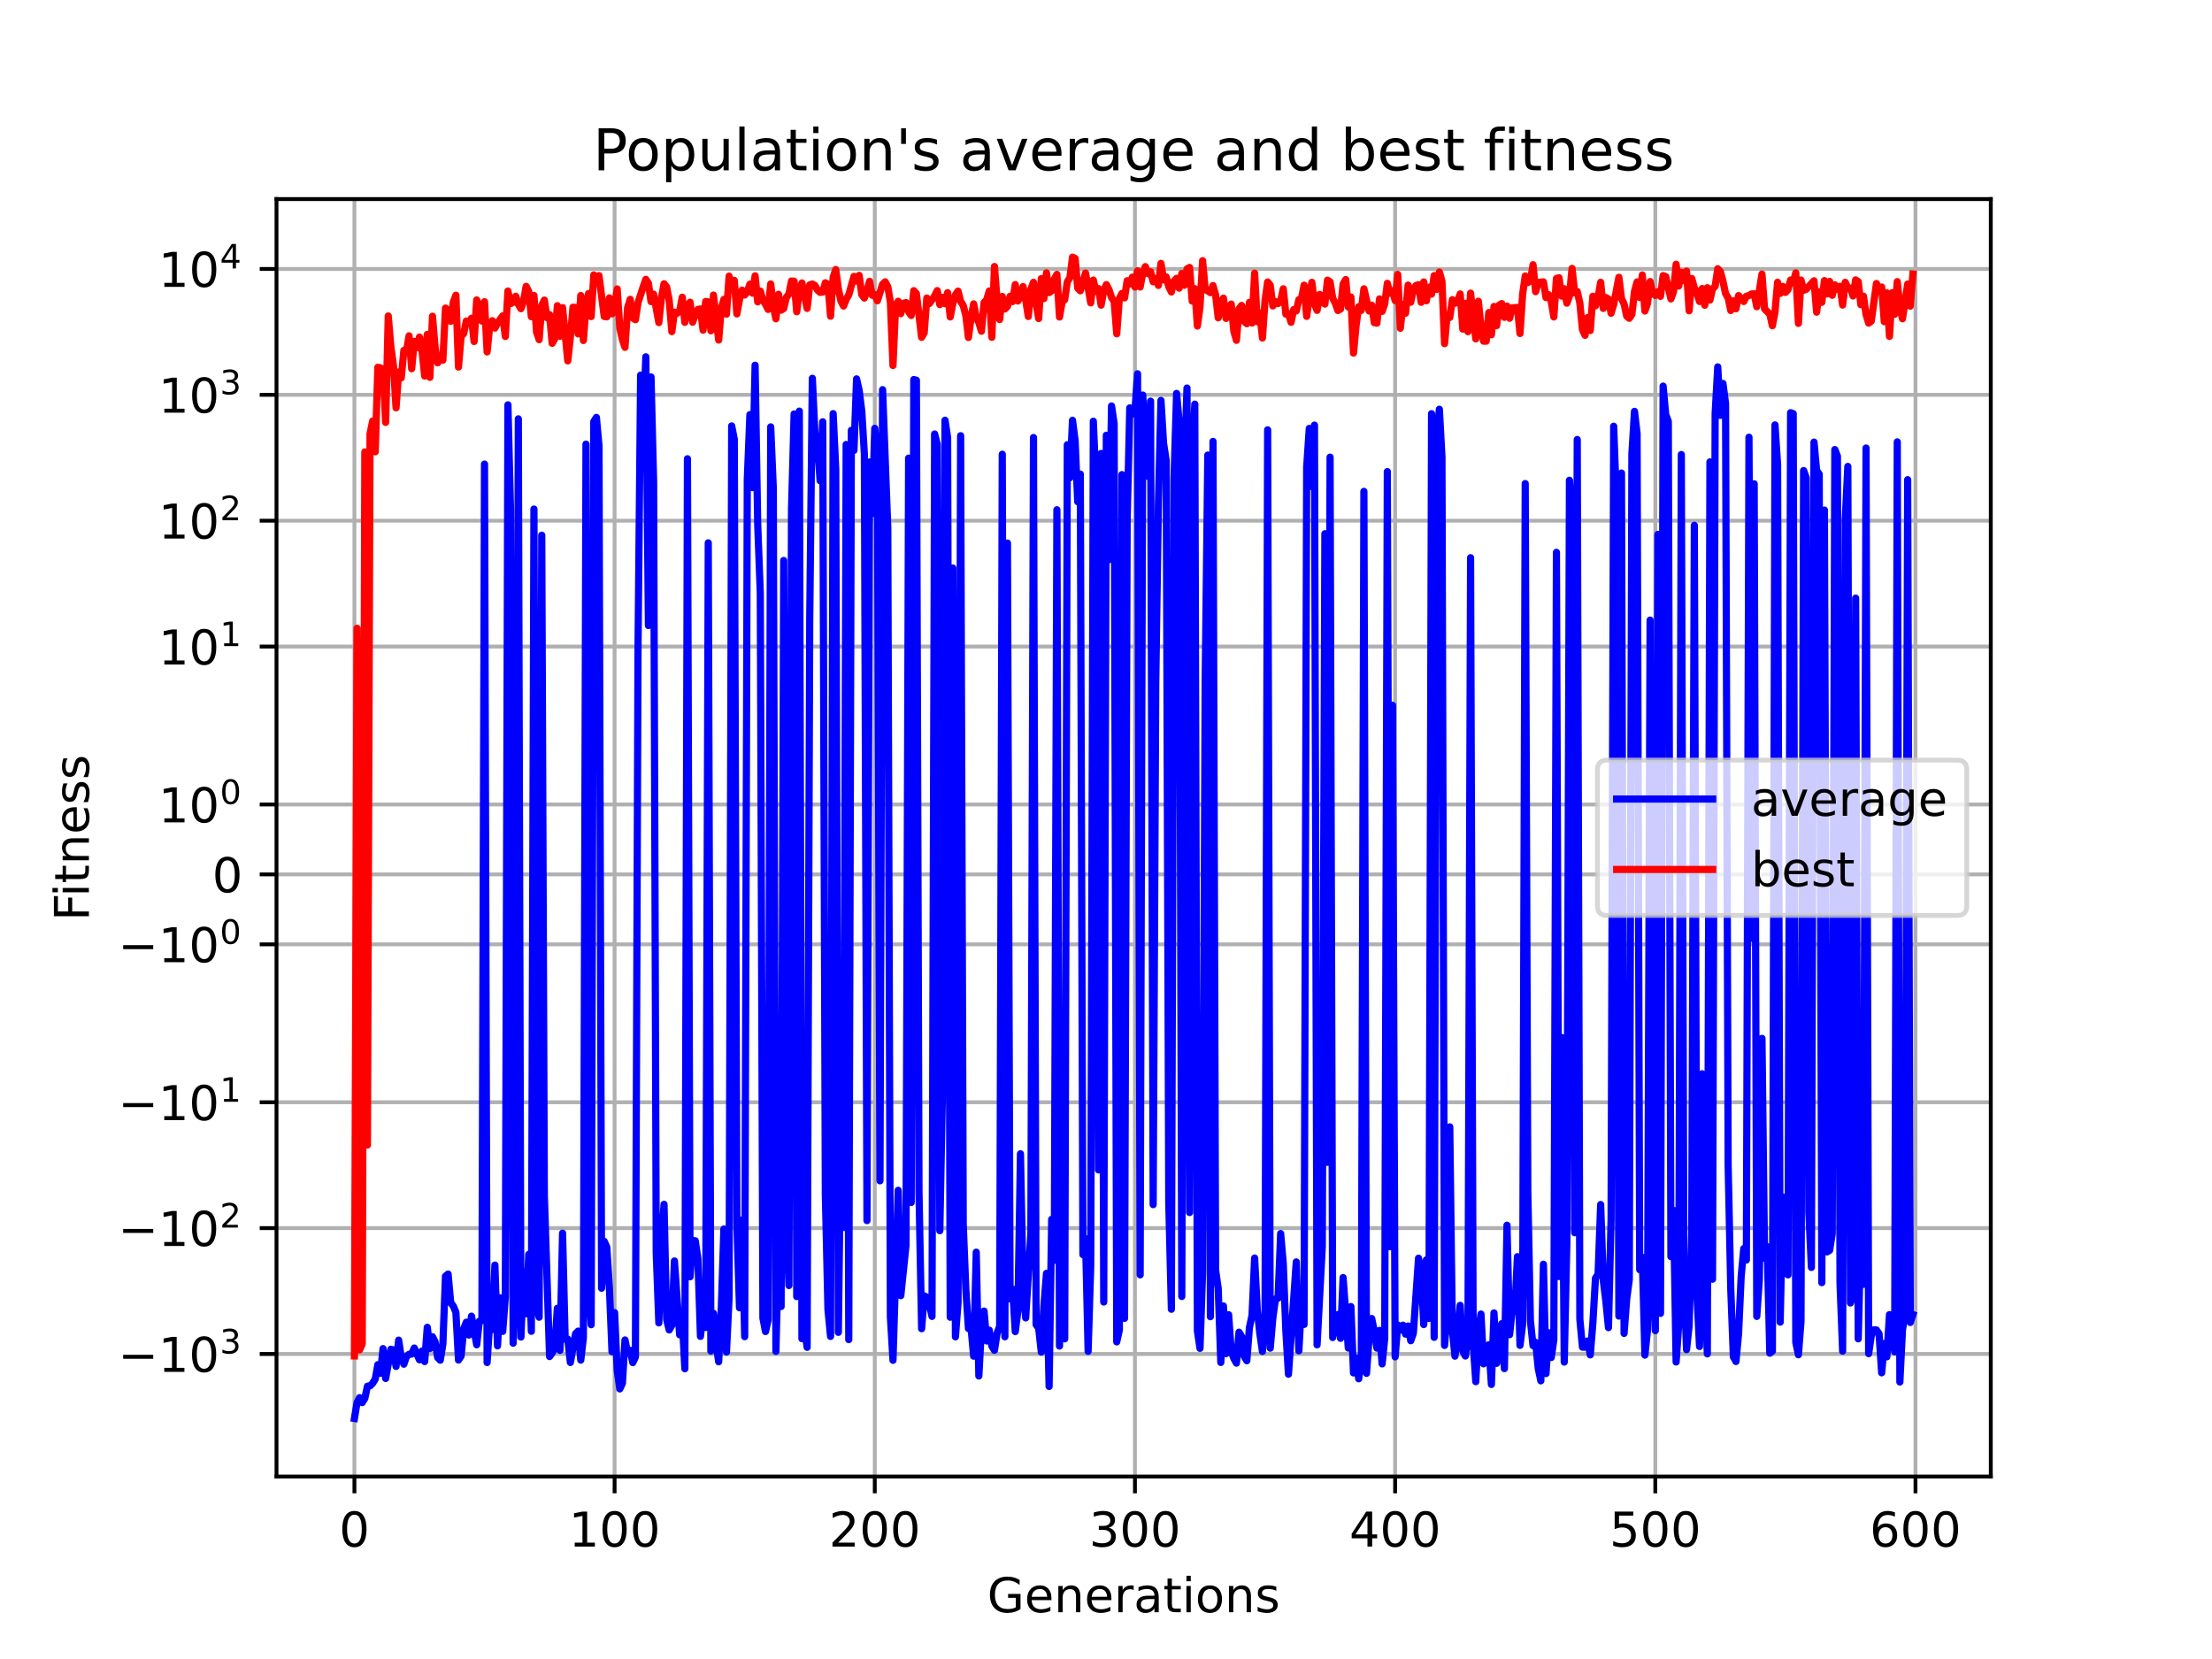 <?xml version="1.0" encoding="utf-8" standalone="no"?>
<!DOCTYPE svg PUBLIC "-//W3C//DTD SVG 1.1//EN"
  "http://www.w3.org/Graphics/SVG/1.1/DTD/svg11.dtd">
<!-- Created with matplotlib (https://matplotlib.org/) -->
<svg height="345.6pt" version="1.1" viewBox="0 0 460.8 345.6" width="460.8pt" xmlns="http://www.w3.org/2000/svg" xmlns:xlink="http://www.w3.org/1999/xlink">
 <defs>
  <style type="text/css">*{stroke-linecap:butt;stroke-linejoin:round;}</style>
 </defs>
 <g id="figure_1">
  <g id="patch_1">
   <path d="M 0 345.6 
L 460.8 345.6 
L 460.8 0 
L 0 0 
z
" style="fill:#ffffff;"/>
  </g>
  <g id="axes_1">
   <g id="patch_2">
    <path d="M 57.6 307.584 
L 414.72 307.584 
L 414.72 41.472 
L 57.6 41.472 
z
" style="fill:#ffffff;"/>
   </g>
   <g id="matplotlib.axis_1">
    <g id="xtick_1">
     <g id="line2d_1">
      <path clip-path="url(#p994bba86cb)" d="M 73.833 307.584 
L 73.833 41.472 
" style="fill:none;stroke:#b0b0b0;stroke-linecap:square;stroke-width:0.8;"/>
     </g>
     <g id="line2d_2">
      <defs>
       <path d="M 0 0 
L 0 3.5 
" id="mfcd0c1f456" style="stroke:#000000;stroke-width:0.8;"/>
      </defs>
      <g>
       <use style="stroke:#000000;stroke-width:0.8;" x="73.833" xlink:href="#mfcd0c1f456" y="307.584"/>
      </g>
     </g>
     <g id="text_1">
      <!-- 0 -->
      <g transform="translate(70.651 322.182)scale(0.1 -0.1)">
       <defs>
        <path d="M 31.781 66.406 
Q 24.172 66.406 20.328 58.906 
Q 16.5 51.422 16.5 36.375 
Q 16.5 21.391 20.328 13.891 
Q 24.172 6.391 31.781 6.391 
Q 39.453 6.391 43.281 13.891 
Q 47.125 21.391 47.125 36.375 
Q 47.125 51.422 43.281 58.906 
Q 39.453 66.406 31.781 66.406 
z
M 31.781 74.219 
Q 44.047 74.219 50.516 64.516 
Q 56.984 54.828 56.984 36.375 
Q 56.984 17.969 50.516 8.266 
Q 44.047 -1.422 31.781 -1.422 
Q 19.531 -1.422 13.062 8.266 
Q 6.594 17.969 6.594 36.375 
Q 6.594 54.828 13.062 64.516 
Q 19.531 74.219 31.781 74.219 
z
" id="DejaVuSans-48"/>
       </defs>
       <use xlink:href="#DejaVuSans-48"/>
      </g>
     </g>
    </g>
    <g id="xtick_2">
     <g id="line2d_3">
      <path clip-path="url(#p994bba86cb)" d="M 128.032 307.584 
L 128.032 41.472 
" style="fill:none;stroke:#b0b0b0;stroke-linecap:square;stroke-width:0.8;"/>
     </g>
     <g id="line2d_4">
      <g>
       <use style="stroke:#000000;stroke-width:0.8;" x="128.032" xlink:href="#mfcd0c1f456" y="307.584"/>
      </g>
     </g>
     <g id="text_2">
      <!-- 100 -->
      <g transform="translate(118.488 322.182)scale(0.1 -0.1)">
       <defs>
        <path d="M 12.406 8.297 
L 28.516 8.297 
L 28.516 63.922 
L 10.984 60.406 
L 10.984 69.391 
L 28.422 72.906 
L 38.281 72.906 
L 38.281 8.297 
L 54.391 8.297 
L 54.391 0 
L 12.406 0 
z
" id="DejaVuSans-49"/>
       </defs>
       <use xlink:href="#DejaVuSans-49"/>
       <use x="63.623" xlink:href="#DejaVuSans-48"/>
       <use x="127.246" xlink:href="#DejaVuSans-48"/>
      </g>
     </g>
    </g>
    <g id="xtick_3">
     <g id="line2d_5">
      <path clip-path="url(#p994bba86cb)" d="M 182.232 307.584 
L 182.232 41.472 
" style="fill:none;stroke:#b0b0b0;stroke-linecap:square;stroke-width:0.8;"/>
     </g>
     <g id="line2d_6">
      <g>
       <use style="stroke:#000000;stroke-width:0.8;" x="182.232" xlink:href="#mfcd0c1f456" y="307.584"/>
      </g>
     </g>
     <g id="text_3">
      <!-- 200 -->
      <g transform="translate(172.688 322.182)scale(0.1 -0.1)">
       <defs>
        <path d="M 19.188 8.297 
L 53.609 8.297 
L 53.609 0 
L 7.328 0 
L 7.328 8.297 
Q 12.938 14.109 22.625 23.891 
Q 32.328 33.688 34.812 36.531 
Q 39.547 41.844 41.422 45.531 
Q 43.312 49.219 43.312 52.781 
Q 43.312 58.594 39.234 62.25 
Q 35.156 65.922 28.609 65.922 
Q 23.969 65.922 18.812 64.312 
Q 13.672 62.703 7.812 59.422 
L 7.812 69.391 
Q 13.766 71.781 18.938 73 
Q 24.125 74.219 28.422 74.219 
Q 39.75 74.219 46.484 68.547 
Q 53.219 62.891 53.219 53.422 
Q 53.219 48.922 51.531 44.891 
Q 49.859 40.875 45.406 35.406 
Q 44.188 33.984 37.641 27.219 
Q 31.109 20.453 19.188 8.297 
z
" id="DejaVuSans-50"/>
       </defs>
       <use xlink:href="#DejaVuSans-50"/>
       <use x="63.623" xlink:href="#DejaVuSans-48"/>
       <use x="127.246" xlink:href="#DejaVuSans-48"/>
      </g>
     </g>
    </g>
    <g id="xtick_4">
     <g id="line2d_7">
      <path clip-path="url(#p994bba86cb)" d="M 236.431 307.584 
L 236.431 41.472 
" style="fill:none;stroke:#b0b0b0;stroke-linecap:square;stroke-width:0.8;"/>
     </g>
     <g id="line2d_8">
      <g>
       <use style="stroke:#000000;stroke-width:0.8;" x="236.431" xlink:href="#mfcd0c1f456" y="307.584"/>
      </g>
     </g>
     <g id="text_4">
      <!-- 300 -->
      <g transform="translate(226.887 322.182)scale(0.1 -0.1)">
       <defs>
        <path d="M 40.578 39.312 
Q 47.656 37.797 51.625 33 
Q 55.609 28.219 55.609 21.188 
Q 55.609 10.406 48.188 4.484 
Q 40.766 -1.422 27.094 -1.422 
Q 22.516 -1.422 17.656 -0.516 
Q 12.797 0.391 7.625 2.203 
L 7.625 11.719 
Q 11.719 9.328 16.594 8.109 
Q 21.484 6.891 26.812 6.891 
Q 36.078 6.891 40.938 10.547 
Q 45.797 14.203 45.797 21.188 
Q 45.797 27.641 41.281 31.266 
Q 36.766 34.906 28.719 34.906 
L 20.219 34.906 
L 20.219 43.016 
L 29.109 43.016 
Q 36.375 43.016 40.234 45.922 
Q 44.094 48.828 44.094 54.297 
Q 44.094 59.906 40.109 62.906 
Q 36.141 65.922 28.719 65.922 
Q 24.656 65.922 20.016 65.031 
Q 15.375 64.156 9.812 62.312 
L 9.812 71.094 
Q 15.438 72.656 20.344 73.438 
Q 25.25 74.219 29.594 74.219 
Q 40.828 74.219 47.359 69.109 
Q 53.906 64.016 53.906 55.328 
Q 53.906 49.266 50.438 45.094 
Q 46.969 40.922 40.578 39.312 
z
" id="DejaVuSans-51"/>
       </defs>
       <use xlink:href="#DejaVuSans-51"/>
       <use x="63.623" xlink:href="#DejaVuSans-48"/>
       <use x="127.246" xlink:href="#DejaVuSans-48"/>
      </g>
     </g>
    </g>
    <g id="xtick_5">
     <g id="line2d_9">
      <path clip-path="url(#p994bba86cb)" d="M 290.63 307.584 
L 290.63 41.472 
" style="fill:none;stroke:#b0b0b0;stroke-linecap:square;stroke-width:0.8;"/>
     </g>
     <g id="line2d_10">
      <g>
       <use style="stroke:#000000;stroke-width:0.8;" x="290.63" xlink:href="#mfcd0c1f456" y="307.584"/>
      </g>
     </g>
     <g id="text_5">
      <!-- 400 -->
      <g transform="translate(281.087 322.182)scale(0.1 -0.1)">
       <defs>
        <path d="M 37.797 64.312 
L 12.891 25.391 
L 37.797 25.391 
z
M 35.203 72.906 
L 47.609 72.906 
L 47.609 25.391 
L 58.016 25.391 
L 58.016 17.188 
L 47.609 17.188 
L 47.609 0 
L 37.797 0 
L 37.797 17.188 
L 4.891 17.188 
L 4.891 26.703 
z
" id="DejaVuSans-52"/>
       </defs>
       <use xlink:href="#DejaVuSans-52"/>
       <use x="63.623" xlink:href="#DejaVuSans-48"/>
       <use x="127.246" xlink:href="#DejaVuSans-48"/>
      </g>
     </g>
    </g>
    <g id="xtick_6">
     <g id="line2d_11">
      <path clip-path="url(#p994bba86cb)" d="M 344.83 307.584 
L 344.83 41.472 
" style="fill:none;stroke:#b0b0b0;stroke-linecap:square;stroke-width:0.8;"/>
     </g>
     <g id="line2d_12">
      <g>
       <use style="stroke:#000000;stroke-width:0.8;" x="344.83" xlink:href="#mfcd0c1f456" y="307.584"/>
      </g>
     </g>
     <g id="text_6">
      <!-- 500 -->
      <g transform="translate(335.286 322.182)scale(0.1 -0.1)">
       <defs>
        <path d="M 10.797 72.906 
L 49.516 72.906 
L 49.516 64.594 
L 19.828 64.594 
L 19.828 46.734 
Q 21.969 47.469 24.109 47.828 
Q 26.266 48.188 28.422 48.188 
Q 40.625 48.188 47.75 41.5 
Q 54.891 34.812 54.891 23.391 
Q 54.891 11.625 47.562 5.094 
Q 40.234 -1.422 26.906 -1.422 
Q 22.312 -1.422 17.547 -0.641 
Q 12.797 0.141 7.719 1.703 
L 7.719 11.625 
Q 12.109 9.234 16.797 8.062 
Q 21.484 6.891 26.703 6.891 
Q 35.156 6.891 40.078 11.328 
Q 45.016 15.766 45.016 23.391 
Q 45.016 31 40.078 35.438 
Q 35.156 39.891 26.703 39.891 
Q 22.75 39.891 18.812 39.016 
Q 14.891 38.141 10.797 36.281 
z
" id="DejaVuSans-53"/>
       </defs>
       <use xlink:href="#DejaVuSans-53"/>
       <use x="63.623" xlink:href="#DejaVuSans-48"/>
       <use x="127.246" xlink:href="#DejaVuSans-48"/>
      </g>
     </g>
    </g>
    <g id="xtick_7">
     <g id="line2d_13">
      <path clip-path="url(#p994bba86cb)" d="M 399.029 307.584 
L 399.029 41.472 
" style="fill:none;stroke:#b0b0b0;stroke-linecap:square;stroke-width:0.8;"/>
     </g>
     <g id="line2d_14">
      <g>
       <use style="stroke:#000000;stroke-width:0.8;" x="399.029" xlink:href="#mfcd0c1f456" y="307.584"/>
      </g>
     </g>
     <g id="text_7">
      <!-- 600 -->
      <g transform="translate(389.486 322.182)scale(0.1 -0.1)">
       <defs>
        <path d="M 33.016 40.375 
Q 26.375 40.375 22.484 35.828 
Q 18.609 31.297 18.609 23.391 
Q 18.609 15.531 22.484 10.953 
Q 26.375 6.391 33.016 6.391 
Q 39.656 6.391 43.531 10.953 
Q 47.406 15.531 47.406 23.391 
Q 47.406 31.297 43.531 35.828 
Q 39.656 40.375 33.016 40.375 
z
M 52.594 71.297 
L 52.594 62.312 
Q 48.875 64.062 45.094 64.984 
Q 41.312 65.922 37.594 65.922 
Q 27.828 65.922 22.672 59.328 
Q 17.531 52.734 16.797 39.406 
Q 19.672 43.656 24.016 45.922 
Q 28.375 48.188 33.594 48.188 
Q 44.578 48.188 50.953 41.516 
Q 57.328 34.859 57.328 23.391 
Q 57.328 12.156 50.688 5.359 
Q 44.047 -1.422 33.016 -1.422 
Q 20.359 -1.422 13.672 8.266 
Q 6.984 17.969 6.984 36.375 
Q 6.984 53.656 15.188 63.938 
Q 23.391 74.219 37.203 74.219 
Q 40.922 74.219 44.703 73.484 
Q 48.484 72.75 52.594 71.297 
z
" id="DejaVuSans-54"/>
       </defs>
       <use xlink:href="#DejaVuSans-54"/>
       <use x="63.623" xlink:href="#DejaVuSans-48"/>
       <use x="127.246" xlink:href="#DejaVuSans-48"/>
      </g>
     </g>
    </g>
    <g id="text_8">
     <!-- Generations -->
     <g transform="translate(205.662 335.861)scale(0.1 -0.1)">
      <defs>
       <path d="M 59.516 10.406 
L 59.516 29.984 
L 43.406 29.984 
L 43.406 38.094 
L 69.281 38.094 
L 69.281 6.781 
Q 63.578 2.734 56.688 0.656 
Q 49.812 -1.422 42 -1.422 
Q 24.906 -1.422 15.25 8.562 
Q 5.609 18.562 5.609 36.375 
Q 5.609 54.25 15.25 64.234 
Q 24.906 74.219 42 74.219 
Q 49.125 74.219 55.547 72.453 
Q 61.969 70.703 67.391 67.281 
L 67.391 56.781 
Q 61.922 61.422 55.766 63.766 
Q 49.609 66.109 42.828 66.109 
Q 29.438 66.109 22.719 58.641 
Q 16.016 51.172 16.016 36.375 
Q 16.016 21.625 22.719 14.156 
Q 29.438 6.688 42.828 6.688 
Q 48.047 6.688 52.141 7.594 
Q 56.25 8.5 59.516 10.406 
z
" id="DejaVuSans-71"/>
       <path d="M 56.203 29.594 
L 56.203 25.203 
L 14.891 25.203 
Q 15.484 15.922 20.484 11.062 
Q 25.484 6.203 34.422 6.203 
Q 39.594 6.203 44.453 7.469 
Q 49.312 8.734 54.109 11.281 
L 54.109 2.781 
Q 49.266 0.734 44.188 -0.344 
Q 39.109 -1.422 33.891 -1.422 
Q 20.797 -1.422 13.156 6.188 
Q 5.516 13.812 5.516 26.812 
Q 5.516 40.234 12.766 48.109 
Q 20.016 56 32.328 56 
Q 43.359 56 49.781 48.891 
Q 56.203 41.797 56.203 29.594 
z
M 47.219 32.234 
Q 47.125 39.594 43.094 43.984 
Q 39.062 48.391 32.422 48.391 
Q 24.906 48.391 20.391 44.141 
Q 15.875 39.891 15.188 32.172 
z
" id="DejaVuSans-101"/>
       <path d="M 54.891 33.016 
L 54.891 0 
L 45.906 0 
L 45.906 32.719 
Q 45.906 40.484 42.875 44.328 
Q 39.844 48.188 33.797 48.188 
Q 26.516 48.188 22.312 43.547 
Q 18.109 38.922 18.109 30.906 
L 18.109 0 
L 9.078 0 
L 9.078 54.688 
L 18.109 54.688 
L 18.109 46.188 
Q 21.344 51.125 25.703 53.562 
Q 30.078 56 35.797 56 
Q 45.219 56 50.047 50.172 
Q 54.891 44.344 54.891 33.016 
z
" id="DejaVuSans-110"/>
       <path d="M 41.109 46.297 
Q 39.594 47.172 37.812 47.578 
Q 36.031 48 33.891 48 
Q 26.266 48 22.188 43.047 
Q 18.109 38.094 18.109 28.812 
L 18.109 0 
L 9.078 0 
L 9.078 54.688 
L 18.109 54.688 
L 18.109 46.188 
Q 20.953 51.172 25.484 53.578 
Q 30.031 56 36.531 56 
Q 37.453 56 38.578 55.875 
Q 39.703 55.766 41.062 55.516 
z
" id="DejaVuSans-114"/>
       <path d="M 34.281 27.484 
Q 23.391 27.484 19.188 25 
Q 14.984 22.516 14.984 16.5 
Q 14.984 11.719 18.141 8.906 
Q 21.297 6.109 26.703 6.109 
Q 34.188 6.109 38.703 11.406 
Q 43.219 16.703 43.219 25.484 
L 43.219 27.484 
z
M 52.203 31.203 
L 52.203 0 
L 43.219 0 
L 43.219 8.297 
Q 40.141 3.328 35.547 0.953 
Q 30.953 -1.422 24.312 -1.422 
Q 15.922 -1.422 10.953 3.297 
Q 6 8.016 6 15.922 
Q 6 25.141 12.172 29.828 
Q 18.359 34.516 30.609 34.516 
L 43.219 34.516 
L 43.219 35.406 
Q 43.219 41.609 39.141 45 
Q 35.062 48.391 27.688 48.391 
Q 23 48.391 18.547 47.266 
Q 14.109 46.141 10.016 43.891 
L 10.016 52.203 
Q 14.938 54.109 19.578 55.047 
Q 24.219 56 28.609 56 
Q 40.484 56 46.344 49.844 
Q 52.203 43.703 52.203 31.203 
z
" id="DejaVuSans-97"/>
       <path d="M 18.312 70.219 
L 18.312 54.688 
L 36.812 54.688 
L 36.812 47.703 
L 18.312 47.703 
L 18.312 18.016 
Q 18.312 11.328 20.141 9.422 
Q 21.969 7.516 27.594 7.516 
L 36.812 7.516 
L 36.812 0 
L 27.594 0 
Q 17.188 0 13.234 3.875 
Q 9.281 7.766 9.281 18.016 
L 9.281 47.703 
L 2.688 47.703 
L 2.688 54.688 
L 9.281 54.688 
L 9.281 70.219 
z
" id="DejaVuSans-116"/>
       <path d="M 9.422 54.688 
L 18.406 54.688 
L 18.406 0 
L 9.422 0 
z
M 9.422 75.984 
L 18.406 75.984 
L 18.406 64.594 
L 9.422 64.594 
z
" id="DejaVuSans-105"/>
       <path d="M 30.609 48.391 
Q 23.391 48.391 19.188 42.75 
Q 14.984 37.109 14.984 27.297 
Q 14.984 17.484 19.156 11.844 
Q 23.344 6.203 30.609 6.203 
Q 37.797 6.203 41.984 11.859 
Q 46.188 17.531 46.188 27.297 
Q 46.188 37.016 41.984 42.703 
Q 37.797 48.391 30.609 48.391 
z
M 30.609 56 
Q 42.328 56 49.016 48.375 
Q 55.719 40.766 55.719 27.297 
Q 55.719 13.875 49.016 6.219 
Q 42.328 -1.422 30.609 -1.422 
Q 18.844 -1.422 12.172 6.219 
Q 5.516 13.875 5.516 27.297 
Q 5.516 40.766 12.172 48.375 
Q 18.844 56 30.609 56 
z
" id="DejaVuSans-111"/>
       <path d="M 44.281 53.078 
L 44.281 44.578 
Q 40.484 46.531 36.375 47.5 
Q 32.281 48.484 27.875 48.484 
Q 21.188 48.484 17.844 46.438 
Q 14.5 44.391 14.5 40.281 
Q 14.5 37.156 16.891 35.375 
Q 19.281 33.594 26.516 31.984 
L 29.594 31.297 
Q 39.156 29.25 43.188 25.516 
Q 47.219 21.781 47.219 15.094 
Q 47.219 7.469 41.188 3.016 
Q 35.156 -1.422 24.609 -1.422 
Q 20.219 -1.422 15.453 -0.562 
Q 10.688 0.297 5.422 2 
L 5.422 11.281 
Q 10.406 8.688 15.234 7.391 
Q 20.062 6.109 24.812 6.109 
Q 31.156 6.109 34.562 8.281 
Q 37.984 10.453 37.984 14.406 
Q 37.984 18.062 35.516 20.016 
Q 33.062 21.969 24.703 23.781 
L 21.578 24.516 
Q 13.234 26.266 9.516 29.906 
Q 5.812 33.547 5.812 39.891 
Q 5.812 47.609 11.281 51.797 
Q 16.75 56 26.812 56 
Q 31.781 56 36.172 55.266 
Q 40.578 54.547 44.281 53.078 
z
" id="DejaVuSans-115"/>
      </defs>
      <use xlink:href="#DejaVuSans-71"/>
      <use x="77.49" xlink:href="#DejaVuSans-101"/>
      <use x="139.014" xlink:href="#DejaVuSans-110"/>
      <use x="202.393" xlink:href="#DejaVuSans-101"/>
      <use x="263.916" xlink:href="#DejaVuSans-114"/>
      <use x="305.029" xlink:href="#DejaVuSans-97"/>
      <use x="366.309" xlink:href="#DejaVuSans-116"/>
      <use x="405.518" xlink:href="#DejaVuSans-105"/>
      <use x="433.301" xlink:href="#DejaVuSans-111"/>
      <use x="494.482" xlink:href="#DejaVuSans-110"/>
      <use x="557.861" xlink:href="#DejaVuSans-115"/>
     </g>
    </g>
   </g>
   <g id="matplotlib.axis_2">
    <g id="ytick_1">
     <g id="line2d_15">
      <path clip-path="url(#p994bba86cb)" d="M 57.6 282.058 
L 414.72 282.058 
" style="fill:none;stroke:#b0b0b0;stroke-linecap:square;stroke-width:0.8;"/>
     </g>
     <g id="line2d_16">
      <defs>
       <path d="M 0 0 
L -3.5 0 
" id="m7536fe063b" style="stroke:#000000;stroke-width:0.8;"/>
      </defs>
      <g>
       <use style="stroke:#000000;stroke-width:0.8;" x="57.6" xlink:href="#m7536fe063b" y="282.058"/>
      </g>
     </g>
     <g id="text_9">
      <!-- $\mathdefault{-10^{3}}$ -->
      <g transform="translate(24.6 285.858)scale(0.1 -0.1)">
       <defs>
        <path d="M 10.594 35.5 
L 73.188 35.5 
L 73.188 27.203 
L 10.594 27.203 
z
" id="DejaVuSans-8722"/>
       </defs>
       <use transform="translate(0 0.766)" xlink:href="#DejaVuSans-8722"/>
       <use transform="translate(83.789 0.766)" xlink:href="#DejaVuSans-49"/>
       <use transform="translate(147.412 0.766)" xlink:href="#DejaVuSans-48"/>
       <use transform="translate(211.992 39.047)scale(0.7)" xlink:href="#DejaVuSans-51"/>
      </g>
     </g>
    </g>
    <g id="ytick_2">
     <g id="line2d_17">
      <path clip-path="url(#p994bba86cb)" d="M 57.6 255.837 
L 414.72 255.837 
" style="fill:none;stroke:#b0b0b0;stroke-linecap:square;stroke-width:0.8;"/>
     </g>
     <g id="line2d_18">
      <g>
       <use style="stroke:#000000;stroke-width:0.8;" x="57.6" xlink:href="#m7536fe063b" y="255.837"/>
      </g>
     </g>
     <g id="text_10">
      <!-- $\mathdefault{-10^{2}}$ -->
      <g transform="translate(24.6 259.636)scale(0.1 -0.1)">
       <use transform="translate(0 0.766)" xlink:href="#DejaVuSans-8722"/>
       <use transform="translate(83.789 0.766)" xlink:href="#DejaVuSans-49"/>
       <use transform="translate(147.412 0.766)" xlink:href="#DejaVuSans-48"/>
       <use transform="translate(211.992 39.047)scale(0.7)" xlink:href="#DejaVuSans-50"/>
      </g>
     </g>
    </g>
    <g id="ytick_3">
     <g id="line2d_19">
      <path clip-path="url(#p994bba86cb)" d="M 57.6 229.615 
L 414.72 229.615 
" style="fill:none;stroke:#b0b0b0;stroke-linecap:square;stroke-width:0.8;"/>
     </g>
     <g id="line2d_20">
      <g>
       <use style="stroke:#000000;stroke-width:0.8;" x="57.6" xlink:href="#m7536fe063b" y="229.615"/>
      </g>
     </g>
     <g id="text_11">
      <!-- $\mathdefault{-10^{1}}$ -->
      <g transform="translate(24.6 233.414)scale(0.1 -0.1)">
       <use transform="translate(0 0.684)" xlink:href="#DejaVuSans-8722"/>
       <use transform="translate(83.789 0.684)" xlink:href="#DejaVuSans-49"/>
       <use transform="translate(147.412 0.684)" xlink:href="#DejaVuSans-48"/>
       <use transform="translate(211.992 38.966)scale(0.7)" xlink:href="#DejaVuSans-49"/>
      </g>
     </g>
    </g>
    <g id="ytick_4">
     <g id="line2d_21">
      <path clip-path="url(#p994bba86cb)" d="M 57.6 196.72 
L 414.72 196.72 
" style="fill:none;stroke:#b0b0b0;stroke-linecap:square;stroke-width:0.8;"/>
     </g>
     <g id="line2d_22">
      <g>
       <use style="stroke:#000000;stroke-width:0.8;" x="57.6" xlink:href="#m7536fe063b" y="196.72"/>
      </g>
     </g>
     <g id="text_12">
      <!-- $\mathdefault{-10^{0}}$ -->
      <g transform="translate(24.6 200.519)scale(0.1 -0.1)">
       <use transform="translate(0 0.766)" xlink:href="#DejaVuSans-8722"/>
       <use transform="translate(83.789 0.766)" xlink:href="#DejaVuSans-49"/>
       <use transform="translate(147.412 0.766)" xlink:href="#DejaVuSans-48"/>
       <use transform="translate(211.992 39.047)scale(0.7)" xlink:href="#DejaVuSans-48"/>
      </g>
     </g>
    </g>
    <g id="ytick_5">
     <g id="line2d_23">
      <path clip-path="url(#p994bba86cb)" d="M 57.6 182.152 
L 414.72 182.152 
" style="fill:none;stroke:#b0b0b0;stroke-linecap:square;stroke-width:0.8;"/>
     </g>
     <g id="line2d_24">
      <g>
       <use style="stroke:#000000;stroke-width:0.8;" x="57.6" xlink:href="#m7536fe063b" y="182.152"/>
      </g>
     </g>
     <g id="text_13">
      <!-- $\mathdefault{0}$ -->
      <g transform="translate(44.2 185.951)scale(0.1 -0.1)">
       <use transform="translate(0 0.781)" xlink:href="#DejaVuSans-48"/>
      </g>
     </g>
    </g>
    <g id="ytick_6">
     <g id="line2d_25">
      <path clip-path="url(#p994bba86cb)" d="M 57.6 167.585 
L 414.72 167.585 
" style="fill:none;stroke:#b0b0b0;stroke-linecap:square;stroke-width:0.8;"/>
     </g>
     <g id="line2d_26">
      <g>
       <use style="stroke:#000000;stroke-width:0.8;" x="57.6" xlink:href="#m7536fe063b" y="167.585"/>
      </g>
     </g>
     <g id="text_14">
      <!-- $\mathdefault{10^{0}}$ -->
      <g transform="translate(33 171.384)scale(0.1 -0.1)">
       <use transform="translate(0 0.766)" xlink:href="#DejaVuSans-49"/>
       <use transform="translate(63.623 0.766)" xlink:href="#DejaVuSans-48"/>
       <use transform="translate(128.203 39.047)scale(0.7)" xlink:href="#DejaVuSans-48"/>
      </g>
     </g>
    </g>
    <g id="ytick_7">
     <g id="line2d_27">
      <path clip-path="url(#p994bba86cb)" d="M 57.6 134.689 
L 414.72 134.689 
" style="fill:none;stroke:#b0b0b0;stroke-linecap:square;stroke-width:0.8;"/>
     </g>
     <g id="line2d_28">
      <g>
       <use style="stroke:#000000;stroke-width:0.8;" x="57.6" xlink:href="#m7536fe063b" y="134.689"/>
      </g>
     </g>
     <g id="text_15">
      <!-- $\mathdefault{10^{1}}$ -->
      <g transform="translate(33 138.488)scale(0.1 -0.1)">
       <use transform="translate(0 0.684)" xlink:href="#DejaVuSans-49"/>
       <use transform="translate(63.623 0.684)" xlink:href="#DejaVuSans-48"/>
       <use transform="translate(128.203 38.966)scale(0.7)" xlink:href="#DejaVuSans-49"/>
      </g>
     </g>
    </g>
    <g id="ytick_8">
     <g id="line2d_29">
      <path clip-path="url(#p994bba86cb)" d="M 57.6 108.467 
L 414.72 108.467 
" style="fill:none;stroke:#b0b0b0;stroke-linecap:square;stroke-width:0.8;"/>
     </g>
     <g id="line2d_30">
      <g>
       <use style="stroke:#000000;stroke-width:0.8;" x="57.6" xlink:href="#m7536fe063b" y="108.467"/>
      </g>
     </g>
     <g id="text_16">
      <!-- $\mathdefault{10^{2}}$ -->
      <g transform="translate(33 112.267)scale(0.1 -0.1)">
       <use transform="translate(0 0.766)" xlink:href="#DejaVuSans-49"/>
       <use transform="translate(63.623 0.766)" xlink:href="#DejaVuSans-48"/>
       <use transform="translate(128.203 39.047)scale(0.7)" xlink:href="#DejaVuSans-50"/>
      </g>
     </g>
    </g>
    <g id="ytick_9">
     <g id="line2d_31">
      <path clip-path="url(#p994bba86cb)" d="M 57.6 82.246 
L 414.72 82.246 
" style="fill:none;stroke:#b0b0b0;stroke-linecap:square;stroke-width:0.8;"/>
     </g>
     <g id="line2d_32">
      <g>
       <use style="stroke:#000000;stroke-width:0.8;" x="57.6" xlink:href="#m7536fe063b" y="82.246"/>
      </g>
     </g>
     <g id="text_17">
      <!-- $\mathdefault{10^{3}}$ -->
      <g transform="translate(33 86.045)scale(0.1 -0.1)">
       <use transform="translate(0 0.766)" xlink:href="#DejaVuSans-49"/>
       <use transform="translate(63.623 0.766)" xlink:href="#DejaVuSans-48"/>
       <use transform="translate(128.203 39.047)scale(0.7)" xlink:href="#DejaVuSans-51"/>
      </g>
     </g>
    </g>
    <g id="ytick_10">
     <g id="line2d_33">
      <path clip-path="url(#p994bba86cb)" d="M 57.6 56.024 
L 414.72 56.024 
" style="fill:none;stroke:#b0b0b0;stroke-linecap:square;stroke-width:0.8;"/>
     </g>
     <g id="line2d_34">
      <g>
       <use style="stroke:#000000;stroke-width:0.8;" x="57.6" xlink:href="#m7536fe063b" y="56.024"/>
      </g>
     </g>
     <g id="text_18">
      <!-- $\mathdefault{10^{4}}$ -->
      <g transform="translate(33 59.823)scale(0.1 -0.1)">
       <use transform="translate(0 0.684)" xlink:href="#DejaVuSans-49"/>
       <use transform="translate(63.623 0.684)" xlink:href="#DejaVuSans-48"/>
       <use transform="translate(128.203 38.966)scale(0.7)" xlink:href="#DejaVuSans-52"/>
      </g>
     </g>
    </g>
    <g id="text_19">
     <!-- Fitness -->
     <g transform="translate(18.52 191.845)rotate(-90)scale(0.1 -0.1)">
      <defs>
       <path d="M 9.812 72.906 
L 51.703 72.906 
L 51.703 64.594 
L 19.672 64.594 
L 19.672 43.109 
L 48.578 43.109 
L 48.578 34.812 
L 19.672 34.812 
L 19.672 0 
L 9.812 0 
z
" id="DejaVuSans-70"/>
      </defs>
      <use xlink:href="#DejaVuSans-70"/>
      <use x="50.27" xlink:href="#DejaVuSans-105"/>
      <use x="78.053" xlink:href="#DejaVuSans-116"/>
      <use x="117.262" xlink:href="#DejaVuSans-110"/>
      <use x="180.641" xlink:href="#DejaVuSans-101"/>
      <use x="242.164" xlink:href="#DejaVuSans-115"/>
      <use x="294.264" xlink:href="#DejaVuSans-115"/>
     </g>
    </g>
   </g>
   <g id="line2d_35">
    <path clip-path="url(#p994bba86cb)" d="M 73.833 295.488 
L 74.375 292.193 
L 74.917 291.158 
L 75.459 292.184 
L 76.001 291.298 
L 76.543 288.779 
L 77.085 288.7 
L 77.627 288.163 
L 78.169 287.285 
L 78.711 284.283 
L 79.253 286.085 
L 79.795 280.943 
L 80.337 287.159 
L 81.421 281.077 
L 81.963 281.203 
L 82.505 284.661 
L 83.047 279.174 
L 83.589 282.759 
L 84.131 284.186 
L 84.673 282.592 
L 85.215 282.119 
L 85.757 282.069 
L 86.299 280.821 
L 87.383 283.27 
L 87.925 281.437 
L 88.467 283.639 
L 89.009 276.506 
L 89.551 280.928 
L 90.093 278.459 
L 90.635 279.529 
L 91.177 282.8 
L 91.719 283.35 
L 92.261 279.942 
L 92.803 265.847 
L 93.345 265.417 
L 93.887 271.368 
L 94.429 272.074 
L 94.971 273.389 
L 95.512 283.319 
L 96.054 282.498 
L 96.596 276.82 
L 97.138 275.439 
L 97.68 278.114 
L 98.222 274.18 
L 99.306 280.142 
L 99.848 275.233 
L 100.39 275.112 
L 100.932 96.678 
L 101.474 283.84 
L 102.016 275.245 
L 102.558 276.967 
L 103.1 263.545 
L 103.642 280.369 
L 104.184 270.346 
L 104.726 277.357 
L 105.268 270.158 
L 105.81 84.332 
L 106.352 106.114 
L 106.894 279.813 
L 107.436 264.278 
L 107.978 87.256 
L 108.52 278.532 
L 109.062 264.969 
L 109.604 273.68 
L 110.146 261.316 
L 110.688 277.335 
L 111.23 106.049 
L 111.772 272.112 
L 112.314 274.401 
L 112.856 111.49 
L 113.398 249.057 
L 114.482 282.595 
L 115.024 281.83 
L 115.566 280.777 
L 116.108 272.539 
L 116.65 281.307 
L 117.192 256.889 
L 117.734 278.995 
L 118.276 278.965 
L 118.818 283.826 
L 119.902 277.839 
L 120.444 277.298 
L 120.986 283.335 
L 121.528 278.648 
L 122.07 92.526 
L 122.612 267.389 
L 123.154 275.962 
L 123.696 87.829 
L 124.238 86.954 
L 124.78 92.907 
L 125.322 268.359 
L 125.864 258.595 
L 126.406 259.8 
L 126.948 268.234 
L 127.49 281.581 
L 128.032 273.433 
L 128.574 285.463 
L 129.116 289.335 
L 129.658 288.168 
L 130.2 279.137 
L 130.742 281.902 
L 131.284 281.299 
L 131.826 283.86 
L 132.368 282.684 
L 132.91 135.195 
L 133.452 78.146 
L 133.994 88.999 
L 134.536 74.333 
L 135.078 130.315 
L 135.62 78.528 
L 136.162 100.304 
L 136.704 261.04 
L 137.246 275.582 
L 137.788 258.886 
L 138.33 250.885 
L 138.872 274.879 
L 139.414 277.047 
L 139.956 276.057 
L 140.498 262.683 
L 141.582 278.064 
L 142.124 274.633 
L 142.666 285.136 
L 143.208 95.567 
L 143.75 265.978 
L 144.292 258.415 
L 144.834 258.476 
L 145.376 262.136 
L 145.918 278.394 
L 146.46 273.249 
L 147.002 276.538 
L 147.544 113.083 
L 148.086 281.455 
L 148.628 273.577 
L 149.17 279.806 
L 149.712 283.682 
L 150.254 272.616 
L 150.796 256.033 
L 151.338 281.666 
L 151.88 270.368 
L 152.422 88.726 
L 152.964 91.505 
L 153.506 254.896 
L 154.048 272.431 
L 154.59 254.143 
L 155.132 278.449 
L 155.674 99.866 
L 156.216 86.372 
L 156.758 101.575 
L 157.3 76.086 
L 157.842 109.233 
L 158.384 123.572 
L 158.926 274.577 
L 159.468 277.388 
L 160.01 274.974 
L 160.552 88.928 
L 161.094 101.689 
L 161.636 281.526 
L 162.178 259.853 
L 162.72 272.173 
L 163.262 116.758 
L 163.804 252.38 
L 164.346 267.795 
L 164.888 105.999 
L 165.43 86.24 
L 165.972 270.099 
L 166.514 85.647 
L 167.056 278.873 
L 167.598 276.846 
L 168.14 280.671 
L 168.682 128.876 
L 169.224 78.808 
L 169.766 90.243 
L 170.308 93.08 
L 170.85 100.152 
L 171.392 87.865 
L 171.934 248.931 
L 172.476 272.77 
L 173.018 278.401 
L 173.56 86.166 
L 174.102 97.759 
L 174.644 277.553 
L 175.186 234.475 
L 175.728 255.694 
L 176.27 92.598 
L 176.812 279.063 
L 177.354 89.643 
L 177.896 93.829 
L 178.438 78.93 
L 178.98 81.323 
L 179.522 85.627 
L 180.064 94.542 
L 180.606 254.27 
L 181.148 96.24 
L 181.69 107.016 
L 182.232 89.233 
L 182.774 95.366 
L 183.316 245.981 
L 183.858 81.175 
L 184.942 109.925 
L 185.484 274.335 
L 186.026 283.374 
L 187.11 247.966 
L 187.652 269.907 
L 188.736 259.459 
L 189.277 95.439 
L 189.819 250.495 
L 190.361 79.068 
L 190.903 79.21 
L 191.445 248.343 
L 191.987 276.794 
L 192.529 269.952 
L 193.071 270.233 
L 193.613 271.813 
L 194.155 274.233 
L 194.697 90.41 
L 195.239 92.547 
L 195.781 256.382 
L 196.323 227.948 
L 196.865 87.545 
L 197.407 91.177 
L 197.949 274.402 
L 198.491 118.328 
L 199.033 278.486 
L 199.575 271.398 
L 200.117 90.767 
L 200.659 255.009 
L 201.201 268.614 
L 201.743 276.762 
L 202.285 276.609 
L 202.827 282.517 
L 203.369 260.855 
L 203.911 286.637 
L 204.453 276.626 
L 204.995 273.118 
L 205.537 279.346 
L 206.079 277.091 
L 206.621 280.418 
L 207.163 281.289 
L 207.705 277.768 
L 208.247 276.279 
L 208.789 94.624 
L 209.331 278.474 
L 209.873 113.13 
L 210.415 270.582 
L 210.957 268.548 
L 211.499 277.4 
L 212.041 273.094 
L 212.583 240.363 
L 213.125 267.9 
L 213.667 274.54 
L 214.751 256.918 
L 215.293 91.148 
L 215.835 275.947 
L 216.377 276.692 
L 216.919 281.667 
L 217.461 271.988 
L 218.003 265.266 
L 218.545 288.825 
L 219.087 254.007 
L 219.629 262.549 
L 220.171 106.195 
L 220.713 280.407 
L 221.255 252.118 
L 221.797 278.912 
L 222.339 92.645 
L 222.881 99.532 
L 223.423 87.554 
L 223.965 91.79 
L 224.507 104.522 
L 225.049 98.769 
L 225.591 261.367 
L 226.133 258.017 
L 226.675 281.51 
L 227.217 263.759 
L 227.759 87.753 
L 228.301 100.631 
L 228.843 243.714 
L 229.385 94.461 
L 229.927 271.234 
L 230.469 90.673 
L 231.011 116.585 
L 231.553 84.572 
L 232.095 88.249 
L 232.637 279.537 
L 233.179 277.041 
L 233.721 98.868 
L 234.263 274.64 
L 234.805 108.714 
L 235.347 84.97 
L 235.889 86.258 
L 236.431 85.554 
L 236.973 77.867 
L 237.515 265.57 
L 238.057 82.299 
L 238.599 93.071 
L 239.141 99.254 
L 239.683 83.565 
L 240.225 250.945 
L 240.767 142.301 
L 241.309 105.218 
L 241.851 83.413 
L 242.393 92.376 
L 242.935 95.933 
L 243.477 250.644 
L 244.019 272.741 
L 244.561 99.878 
L 245.103 81.956 
L 245.645 88.039 
L 246.187 270.076 
L 246.729 96.886 
L 247.271 80.833 
L 247.813 252.59 
L 248.355 95.464 
L 248.897 84.192 
L 249.439 277.257 
L 249.981 280.887 
L 250.523 265.015 
L 251.065 141.221 
L 251.607 94.803 
L 252.149 274.293 
L 252.691 91.952 
L 253.233 264.595 
L 253.775 268.393 
L 254.317 283.824 
L 254.859 272.053 
L 255.401 281.984 
L 255.943 273.881 
L 256.485 281.443 
L 257.027 282.976 
L 257.569 283.962 
L 258.111 277.522 
L 258.653 278.418 
L 259.195 282.569 
L 259.737 283.462 
L 260.279 276.537 
L 260.821 274.028 
L 261.363 262.073 
L 261.905 272.782 
L 262.447 277.813 
L 262.989 281.528 
L 263.531 274.488 
L 264.073 89.544 
L 264.615 280.847 
L 265.157 274.529 
L 265.699 270.603 
L 266.241 270.435 
L 266.783 256.968 
L 267.325 263.184 
L 267.867 277.259 
L 268.409 286.272 
L 270.035 262.885 
L 270.577 281.401 
L 271.119 271.515 
L 271.661 275.901 
L 272.203 97.318 
L 272.745 89.25 
L 273.287 101.379 
L 273.829 88.56 
L 274.371 280.155 
L 275.455 259.773 
L 275.997 111.183 
L 276.539 242.138 
L 277.081 95.233 
L 277.623 278.627 
L 278.165 274.389 
L 278.707 273.846 
L 279.249 278.799 
L 279.791 266.141 
L 280.875 280.823 
L 281.417 272.182 
L 281.959 286.004 
L 282.501 282.88 
L 283.043 287.227 
L 283.584 282.901 
L 284.126 102.363 
L 284.668 286.095 
L 285.21 278.577 
L 285.752 274.672 
L 286.294 277.349 
L 286.836 280.841 
L 287.378 277.142 
L 287.92 284.126 
L 288.462 278.833 
L 289.004 98.243 
L 289.546 259.711 
L 290.088 146.917 
L 290.63 282.653 
L 291.172 276.011 
L 291.714 277.075 
L 292.256 276.062 
L 292.798 277.92 
L 293.34 276.234 
L 293.882 279.299 
L 294.424 277.755 
L 295.508 262.103 
L 296.05 265.036 
L 296.592 275.936 
L 297.134 262.454 
L 297.676 274.653 
L 298.218 86.175 
L 298.76 278.586 
L 299.302 91.072 
L 299.844 85.259 
L 300.386 95.224 
L 300.928 280.283 
L 301.47 273.282 
L 302.012 234.752 
L 302.554 277.079 
L 303.096 282.513 
L 303.638 277.737 
L 304.18 271.932 
L 304.722 281.442 
L 305.264 282.484 
L 305.806 278.279 
L 306.348 116.181 
L 306.89 279.928 
L 307.432 287.825 
L 307.974 277.422 
L 308.516 273.742 
L 309.058 284.117 
L 309.6 282.777 
L 310.142 280.135 
L 310.684 288.409 
L 311.226 273.506 
L 311.768 284.012 
L 312.31 282.695 
L 312.852 275.745 
L 313.394 285.103 
L 313.936 255.233 
L 314.478 278.038 
L 315.02 272.887 
L 315.562 273.15 
L 316.104 261.791 
L 316.646 280.265 
L 317.188 275.922 
L 317.73 100.738 
L 318.272 248.48 
L 318.814 275.15 
L 319.356 280.321 
L 319.898 279.638 
L 320.44 285.069 
L 320.982 287.65 
L 321.524 263.362 
L 322.066 286.138 
L 322.608 277.642 
L 323.15 282.793 
L 323.692 279.119 
L 324.234 115.063 
L 324.776 265.926 
L 325.318 216.125 
L 325.86 283.744 
L 326.402 259.076 
L 326.944 100.044 
L 327.486 107.115 
L 328.028 256.793 
L 328.57 91.558 
L 329.112 274.817 
L 329.654 280.633 
L 330.196 280.642 
L 330.738 279.349 
L 331.28 282.248 
L 331.822 275.625 
L 332.364 266.283 
L 332.906 265.453 
L 333.448 250.927 
L 333.99 266.696 
L 334.532 271.117 
L 335.074 276.571 
L 335.616 254 
L 336.158 88.792 
L 336.7 103.588 
L 337.242 274.16 
L 337.784 98.547 
L 338.326 277.775 
L 338.868 270.642 
L 339.41 266.563 
L 339.952 94.553 
L 340.494 85.694 
L 341.036 90.289 
L 341.578 264.5 
L 342.12 261.906 
L 342.662 282.292 
L 343.204 277.131 
L 343.746 129.181 
L 344.288 265.087 
L 344.83 277.196 
L 345.372 111.325 
L 345.914 273.6 
L 346.456 80.436 
L 346.998 86.346 
L 347.54 87.771 
L 348.082 261.777 
L 348.624 252.142 
L 349.166 283.727 
L 349.708 275.883 
L 350.25 94.687 
L 350.792 266.418 
L 351.334 281.162 
L 351.876 276.186 
L 352.418 257.143 
L 352.96 109.431 
L 353.502 269.683 
L 354.044 280.494 
L 354.586 223.691 
L 355.128 267.507 
L 355.67 282.037 
L 356.212 96.225 
L 356.754 266.48 
L 357.296 86.177 
L 357.838 76.425 
L 358.38 86.527 
L 358.922 79.88 
L 359.464 84.049 
L 360.006 242.823 
L 360.548 268.486 
L 361.09 282.643 
L 361.632 283.626 
L 362.174 277.824 
L 362.716 265.911 
L 363.258 260.094 
L 363.8 262.485 
L 364.342 91.087 
L 364.884 195.482 
L 365.426 100.785 
L 365.968 274.23 
L 366.51 266.421 
L 367.052 216.312 
L 367.594 262.117 
L 368.136 259.689 
L 368.678 281.892 
L 369.22 281.47 
L 369.762 88.517 
L 370.304 96.721 
L 370.846 275.43 
L 371.388 249.364 
L 371.93 264.996 
L 372.472 265.574 
L 373.014 85.972 
L 373.556 86.158 
L 374.098 279.66 
L 374.64 282.216 
L 375.182 275.237 
L 375.724 98.03 
L 376.266 99.554 
L 376.808 252.388 
L 377.349 264.027 
L 377.891 92.101 
L 378.433 98.023 
L 378.975 98.773 
L 379.517 267.198 
L 380.059 106.263 
L 380.601 260.788 
L 381.143 260.459 
L 381.685 256.988 
L 382.227 93.65 
L 382.769 95.026 
L 383.311 267.422 
L 383.853 281.466 
L 384.395 108.305 
L 384.937 97.164 
L 385.479 271.433 
L 386.021 269.81 
L 386.563 124.591 
L 387.105 278.908 
L 387.647 257.049 
L 388.189 267.556 
L 388.731 93.338 
L 389.273 281.99 
L 389.815 278.283 
L 390.357 277.024 
L 390.899 277.067 
L 391.441 277.847 
L 391.983 285.98 
L 392.525 279.882 
L 393.067 282.653 
L 393.609 273.86 
L 394.151 277.149 
L 394.693 281.607 
L 395.235 92.047 
L 395.777 287.892 
L 396.319 277.065 
L 396.861 273.519 
L 397.403 99.927 
L 397.945 275.501 
L 398.487 273.858 
L 398.487 273.858 
" style="fill:none;stroke:#0000ff;stroke-linecap:square;stroke-width:1.5;"/>
   </g>
   <g id="line2d_36">
    <path clip-path="url(#p994bba86cb)" d="M 73.833 282.458 
L 74.375 130.877 
L 74.917 281.203 
L 75.459 279.984 
L 76.001 94.146 
L 76.543 238.537 
L 77.085 90.368 
L 77.627 87.7 
L 78.169 94.123 
L 78.711 76.514 
L 79.253 76.642 
L 79.795 76.964 
L 80.337 87.992 
L 80.879 65.818 
L 81.421 72.205 
L 81.963 76.155 
L 82.505 84.956 
L 83.047 77.499 
L 83.589 78.717 
L 84.131 72.993 
L 84.673 73.114 
L 85.215 69.959 
L 85.757 76.812 
L 86.299 71.119 
L 86.841 72.422 
L 87.383 70.22 
L 87.925 73.125 
L 88.467 78.337 
L 89.009 69.651 
L 89.551 78.613 
L 90.093 65.878 
L 90.635 72.329 
L 91.177 75.586 
L 91.719 74.777 
L 92.261 75.026 
L 92.803 64.177 
L 93.345 64.698 
L 93.887 66.937 
L 94.429 62.947 
L 94.971 61.496 
L 95.512 76.461 
L 96.054 70.072 
L 96.596 69.483 
L 97.138 66.873 
L 97.68 67.293 
L 98.222 66.299 
L 98.764 71.142 
L 99.306 62.482 
L 99.848 63.838 
L 100.39 66.89 
L 100.932 62.855 
L 101.474 73.311 
L 102.016 67.919 
L 102.558 66.805 
L 103.1 68.35 
L 103.642 67.273 
L 104.726 65.799 
L 105.268 70.092 
L 105.81 60.623 
L 106.352 63.25 
L 106.894 62.99 
L 107.436 61.721 
L 107.978 63.389 
L 108.52 64.307 
L 109.062 62.747 
L 109.604 59.656 
L 110.146 60.709 
L 110.688 65.965 
L 111.23 61.546 
L 111.772 69.181 
L 112.314 70.763 
L 112.856 63.644 
L 113.398 62.516 
L 113.94 66.196 
L 114.482 65.542 
L 115.024 71.52 
L 115.566 70.544 
L 116.108 63.68 
L 116.65 70.052 
L 117.192 64.089 
L 118.276 75.18 
L 118.818 70.239 
L 119.36 64.001 
L 119.902 64.058 
L 120.444 69.557 
L 120.986 61.563 
L 121.528 70.935 
L 122.07 63.81 
L 122.612 61.157 
L 123.154 65.95 
L 123.696 57.267 
L 124.238 58.356 
L 124.78 57.423 
L 125.864 65.918 
L 126.406 66.004 
L 126.948 62.064 
L 127.49 65.379 
L 128.032 64.078 
L 128.574 60.186 
L 129.116 68.333 
L 129.658 70.738 
L 130.2 72.354 
L 130.742 64.097 
L 131.284 62.36 
L 131.826 66.253 
L 132.368 66.601 
L 132.91 63.058 
L 133.994 59.719 
L 134.536 58.199 
L 135.078 59.006 
L 135.62 62.83 
L 136.162 61.28 
L 137.246 67.2 
L 137.788 62.001 
L 138.33 59.113 
L 138.872 59.774 
L 139.414 62.659 
L 139.956 69.083 
L 140.498 65.027 
L 141.04 65.274 
L 141.582 64.801 
L 142.124 61.916 
L 142.666 67.144 
L 143.208 63.814 
L 143.75 62.958 
L 144.292 67.117 
L 144.834 65.551 
L 145.376 64.471 
L 145.918 64.363 
L 146.46 68.779 
L 147.002 62.806 
L 147.544 62.89 
L 148.086 68.904 
L 148.628 61.471 
L 149.712 70.841 
L 150.254 64.282 
L 150.796 62.371 
L 151.338 65.443 
L 151.88 57.521 
L 152.422 59.64 
L 152.964 58.41 
L 153.506 65.388 
L 154.048 62.402 
L 154.59 60.437 
L 155.132 61.45 
L 155.674 60.782 
L 156.216 59.194 
L 156.758 61.071 
L 157.3 57.458 
L 157.842 62.885 
L 158.384 60.622 
L 158.926 62.522 
L 159.468 63.381 
L 160.01 64.452 
L 160.552 59.155 
L 161.094 63.823 
L 161.636 66.421 
L 162.178 61.311 
L 162.72 64.607 
L 163.262 64.263 
L 163.804 61.964 
L 164.346 61.252 
L 164.888 58.531 
L 165.43 58.592 
L 165.972 64.942 
L 166.514 60.505 
L 167.056 58.948 
L 168.14 64.24 
L 168.682 59.339 
L 169.224 59.172 
L 169.766 59.467 
L 170.308 60.439 
L 170.85 60.911 
L 171.392 60.843 
L 171.934 58.913 
L 172.476 59.213 
L 173.018 65.872 
L 173.56 57.763 
L 174.102 56.149 
L 174.644 60.167 
L 175.186 62.728 
L 175.728 63.748 
L 176.27 62.364 
L 176.812 61.432 
L 177.896 57.584 
L 178.438 58.547 
L 178.98 57.365 
L 179.522 61.381 
L 180.064 62.091 
L 180.606 60.566 
L 181.148 58.605 
L 181.69 61.501 
L 182.232 61.36 
L 182.774 62.664 
L 183.858 59.218 
L 184.4 58.712 
L 184.942 59.718 
L 185.484 62.93 
L 186.026 76.137 
L 186.568 63.712 
L 187.11 62.761 
L 187.652 65.336 
L 188.194 63.181 
L 188.736 63.033 
L 189.277 64.949 
L 189.819 65.718 
L 190.361 60.554 
L 190.903 61.187 
L 191.987 70.269 
L 192.529 69.326 
L 193.071 62.085 
L 193.613 63.232 
L 194.697 61.648 
L 195.239 60.538 
L 195.781 63.453 
L 196.323 61.949 
L 196.865 63.265 
L 197.407 60.969 
L 197.949 66.026 
L 198.491 63.228 
L 199.033 61.42 
L 199.575 60.645 
L 200.117 62.761 
L 200.659 63.64 
L 201.201 65.745 
L 201.743 70.308 
L 202.285 66.254 
L 202.827 63.301 
L 203.369 66.125 
L 203.911 67.215 
L 204.453 69.004 
L 204.995 63.04 
L 205.537 62.459 
L 206.079 60.618 
L 206.621 70.262 
L 207.163 55.519 
L 207.705 62.45 
L 208.247 66.569 
L 208.789 61.76 
L 209.331 64.363 
L 209.873 63.82 
L 210.415 61.717 
L 210.957 62.821 
L 211.499 59.286 
L 212.041 62.704 
L 212.583 61.802 
L 213.125 59.702 
L 213.667 62.465 
L 214.209 65.93 
L 214.751 60.209 
L 215.293 58.806 
L 215.835 63.153 
L 216.377 66.363 
L 216.919 58.036 
L 217.461 62.203 
L 218.003 56.835 
L 218.545 60.954 
L 219.087 60.564 
L 219.629 58.146 
L 220.171 57.158 
L 220.713 66.044 
L 221.255 62.908 
L 221.797 62.418 
L 222.339 58.718 
L 222.881 57.846 
L 223.423 53.568 
L 223.965 53.839 
L 224.507 60.009 
L 225.049 60.575 
L 226.133 56.87 
L 227.217 63.093 
L 227.759 58.346 
L 228.301 60.726 
L 228.843 60.119 
L 229.385 63.567 
L 229.927 60.578 
L 230.469 59.293 
L 231.011 60.307 
L 231.553 61.979 
L 232.095 62.789 
L 232.637 69.546 
L 233.179 62.187 
L 233.721 61.126 
L 234.263 62.052 
L 234.805 58.476 
L 235.347 59.143 
L 235.889 57.742 
L 236.431 59.793 
L 236.973 56.411 
L 237.515 59.792 
L 238.057 56.887 
L 238.599 55.541 
L 239.141 57.015 
L 239.683 56.606 
L 240.225 58.695 
L 240.767 58.009 
L 241.309 59.451 
L 241.851 54.866 
L 242.393 58.309 
L 242.935 57.683 
L 243.477 59.698 
L 244.019 60.827 
L 244.561 58.559 
L 245.103 57.987 
L 245.645 60.028 
L 246.187 56.972 
L 246.729 59.428 
L 247.271 56.023 
L 247.813 55.713 
L 248.355 62.726 
L 248.897 60.127 
L 249.439 67.92 
L 249.981 63.946 
L 250.523 54.305 
L 251.065 60.266 
L 252.149 60.97 
L 252.691 59.493 
L 253.233 61.419 
L 253.775 66.209 
L 254.317 63.006 
L 254.859 62.112 
L 255.401 66.336 
L 255.943 64.252 
L 256.485 63.345 
L 257.027 69.022 
L 257.569 70.895 
L 258.111 64.319 
L 258.653 63.624 
L 259.195 66.972 
L 259.737 67.432 
L 260.279 62.972 
L 260.821 67.298 
L 261.363 56.902 
L 261.905 67.009 
L 262.447 65.217 
L 262.989 70.414 
L 263.531 62.569 
L 264.073 58.744 
L 264.615 59.421 
L 265.157 63.73 
L 265.699 62.81 
L 266.241 63.236 
L 266.783 62.706 
L 267.325 60.161 
L 267.867 65.435 
L 268.409 65.335 
L 268.951 67.142 
L 269.493 64.5 
L 270.035 64.773 
L 270.577 62.429 
L 271.119 62.214 
L 271.661 59.411 
L 272.203 65.904 
L 272.745 61.766 
L 273.287 58.814 
L 273.829 63.309 
L 274.371 64.657 
L 274.913 61.341 
L 275.455 62.792 
L 275.997 63.345 
L 276.539 58.363 
L 277.081 58.719 
L 277.623 62.117 
L 278.165 63.147 
L 278.707 64.681 
L 279.249 64.401 
L 279.791 59.175 
L 280.333 58.238 
L 280.875 63.955 
L 281.417 61.885 
L 281.959 73.547 
L 282.501 67.771 
L 283.043 63.888 
L 283.584 64.651 
L 284.126 60.166 
L 285.21 64.788 
L 285.752 63.576 
L 286.294 67.223 
L 286.836 67.318 
L 287.378 62.268 
L 287.92 64.868 
L 288.462 63.312 
L 289.004 59.025 
L 289.546 61.094 
L 290.088 60.561 
L 290.63 62.608 
L 291.172 57.166 
L 291.714 68.384 
L 292.256 63.411 
L 292.798 65.255 
L 293.34 59.394 
L 293.882 62.957 
L 294.424 60.392 
L 294.966 59.48 
L 295.508 59.312 
L 296.05 62.973 
L 296.592 58.732 
L 297.134 62.666 
L 297.676 59.835 
L 298.218 61.273 
L 298.76 57.412 
L 299.302 60.294 
L 299.844 56.665 
L 300.386 58.584 
L 300.928 71.585 
L 301.47 65.586 
L 302.012 66.148 
L 302.554 62.431 
L 303.096 63.174 
L 303.638 62.812 
L 304.18 61.236 
L 304.722 68.557 
L 305.264 63.196 
L 305.806 69.091 
L 306.348 61.062 
L 307.432 70.596 
L 307.974 62.758 
L 308.516 68.076 
L 309.058 71.066 
L 309.6 71.076 
L 310.142 65.111 
L 310.684 69.742 
L 311.226 63.838 
L 311.768 67.829 
L 312.31 63.562 
L 312.852 63.247 
L 313.394 66.107 
L 313.936 63.768 
L 314.478 66.294 
L 315.02 64.13 
L 316.104 64.041 
L 316.646 69.48 
L 317.188 61.311 
L 317.73 57.488 
L 318.272 58.872 
L 318.814 58.473 
L 319.356 55.142 
L 319.898 60.76 
L 320.44 58.829 
L 321.524 58.72 
L 322.066 61.996 
L 322.608 61.383 
L 323.15 62.811 
L 323.692 66.026 
L 324.234 58.011 
L 324.776 57.862 
L 325.318 61.684 
L 325.86 60.144 
L 326.402 63.153 
L 326.944 61.704 
L 327.486 55.922 
L 328.028 61.005 
L 328.57 60.719 
L 329.112 63.127 
L 329.654 68.693 
L 330.196 69.85 
L 330.738 66.142 
L 331.28 68.862 
L 331.822 61.705 
L 332.364 63.712 
L 332.906 61.923 
L 333.448 58.797 
L 333.99 64.251 
L 334.532 61.976 
L 335.074 62.3 
L 335.616 65.257 
L 336.158 63.413 
L 337.242 57.77 
L 337.784 62.184 
L 338.326 63.317 
L 338.868 65.847 
L 339.41 66.304 
L 339.952 65.482 
L 340.494 60.716 
L 341.036 58.728 
L 341.578 61.975 
L 342.12 57.287 
L 342.662 64.791 
L 343.204 63.22 
L 343.746 58.652 
L 344.288 61.072 
L 344.83 61.543 
L 345.372 60.753 
L 345.914 61.73 
L 346.456 57.416 
L 346.998 57.623 
L 348.082 62.268 
L 348.624 60.753 
L 349.166 55.053 
L 349.708 59.588 
L 350.25 56.707 
L 350.792 58.475 
L 351.334 56.49 
L 351.876 64.744 
L 352.418 58.016 
L 352.96 59.956 
L 353.502 61.079 
L 354.044 62.805 
L 354.586 60.104 
L 355.128 63.586 
L 355.67 59.934 
L 356.212 62.503 
L 356.754 60.18 
L 357.296 59.639 
L 357.838 55.985 
L 358.38 56.571 
L 358.922 58.582 
L 359.464 61.147 
L 360.006 62.082 
L 360.548 64.678 
L 361.09 62.668 
L 361.632 64.326 
L 362.174 61.573 
L 363.258 62.81 
L 363.8 61.712 
L 364.342 61.574 
L 364.884 61.232 
L 365.426 61.21 
L 365.968 63.893 
L 367.052 57.095 
L 367.594 64.357 
L 368.678 65.426 
L 369.22 67.858 
L 369.762 65.001 
L 370.304 58.798 
L 370.846 61.122 
L 371.388 59.667 
L 371.93 60.913 
L 372.472 60.34 
L 373.014 58.334 
L 373.556 58.817 
L 374.098 56.834 
L 374.64 67.364 
L 375.182 58.334 
L 375.724 60.464 
L 376.266 60.264 
L 377.891 58.492 
L 378.433 65.027 
L 378.975 60.764 
L 379.517 62.974 
L 380.059 58.455 
L 380.601 61.223 
L 381.143 58.619 
L 381.685 61.516 
L 382.227 59.329 
L 382.769 60.256 
L 383.311 59.64 
L 383.853 63.548 
L 384.395 58.81 
L 384.937 59.981 
L 385.479 60.022 
L 386.021 61.655 
L 386.563 58.306 
L 387.105 58.681 
L 387.647 63.473 
L 388.189 61.692 
L 388.731 65.508 
L 389.273 67.309 
L 389.815 66.899 
L 390.899 59.06 
L 391.441 60.486 
L 391.983 59.791 
L 392.525 67.005 
L 393.067 60.996 
L 393.609 70.076 
L 394.151 60.977 
L 394.693 65.469 
L 395.235 58.672 
L 395.777 63.986 
L 396.319 66.413 
L 397.403 59.17 
L 397.945 63.772 
L 398.487 57.09 
L 398.487 57.09 
" style="fill:none;stroke:#ff0000;stroke-linecap:square;stroke-width:1.5;"/>
   </g>
   <g id="patch_3">
    <path d="M 57.6 307.584 
L 57.6 41.472 
" style="fill:none;stroke:#000000;stroke-linecap:square;stroke-linejoin:miter;stroke-width:0.8;"/>
   </g>
   <g id="patch_4">
    <path d="M 414.72 307.584 
L 414.72 41.472 
" style="fill:none;stroke:#000000;stroke-linecap:square;stroke-linejoin:miter;stroke-width:0.8;"/>
   </g>
   <g id="patch_5">
    <path d="M 57.6 307.584 
L 414.72 307.584 
" style="fill:none;stroke:#000000;stroke-linecap:square;stroke-linejoin:miter;stroke-width:0.8;"/>
   </g>
   <g id="patch_6">
    <path d="M 57.6 41.472 
L 414.72 41.472 
" style="fill:none;stroke:#000000;stroke-linecap:square;stroke-linejoin:miter;stroke-width:0.8;"/>
   </g>
   <g id="text_20">
    <!-- Population's average and best fitness -->
    <g transform="translate(123.53 35.472)scale(0.12 -0.12)">
     <defs>
      <path d="M 19.672 64.797 
L 19.672 37.406 
L 32.078 37.406 
Q 38.969 37.406 42.719 40.969 
Q 46.484 44.531 46.484 51.125 
Q 46.484 57.672 42.719 61.234 
Q 38.969 64.797 32.078 64.797 
z
M 9.812 72.906 
L 32.078 72.906 
Q 44.344 72.906 50.609 67.359 
Q 56.891 61.812 56.891 51.125 
Q 56.891 40.328 50.609 34.812 
Q 44.344 29.297 32.078 29.297 
L 19.672 29.297 
L 19.672 0 
L 9.812 0 
z
" id="DejaVuSans-80"/>
      <path d="M 18.109 8.203 
L 18.109 -20.797 
L 9.078 -20.797 
L 9.078 54.688 
L 18.109 54.688 
L 18.109 46.391 
Q 20.953 51.266 25.266 53.625 
Q 29.594 56 35.594 56 
Q 45.562 56 51.781 48.094 
Q 58.016 40.188 58.016 27.297 
Q 58.016 14.406 51.781 6.484 
Q 45.562 -1.422 35.594 -1.422 
Q 29.594 -1.422 25.266 0.953 
Q 20.953 3.328 18.109 8.203 
z
M 48.688 27.297 
Q 48.688 37.203 44.609 42.844 
Q 40.531 48.484 33.406 48.484 
Q 26.266 48.484 22.188 42.844 
Q 18.109 37.203 18.109 27.297 
Q 18.109 17.391 22.188 11.75 
Q 26.266 6.109 33.406 6.109 
Q 40.531 6.109 44.609 11.75 
Q 48.688 17.391 48.688 27.297 
z
" id="DejaVuSans-112"/>
      <path d="M 8.5 21.578 
L 8.5 54.688 
L 17.484 54.688 
L 17.484 21.922 
Q 17.484 14.156 20.5 10.266 
Q 23.531 6.391 29.594 6.391 
Q 36.859 6.391 41.078 11.031 
Q 45.312 15.672 45.312 23.688 
L 45.312 54.688 
L 54.297 54.688 
L 54.297 0 
L 45.312 0 
L 45.312 8.406 
Q 42.047 3.422 37.719 1 
Q 33.406 -1.422 27.688 -1.422 
Q 18.266 -1.422 13.375 4.438 
Q 8.5 10.297 8.5 21.578 
z
M 31.109 56 
z
" id="DejaVuSans-117"/>
      <path d="M 9.422 75.984 
L 18.406 75.984 
L 18.406 0 
L 9.422 0 
z
" id="DejaVuSans-108"/>
      <path d="M 17.922 72.906 
L 17.922 45.797 
L 9.625 45.797 
L 9.625 72.906 
z
" id="DejaVuSans-39"/>
      <path id="DejaVuSans-32"/>
      <path d="M 2.984 54.688 
L 12.5 54.688 
L 29.594 8.797 
L 46.688 54.688 
L 56.203 54.688 
L 35.688 0 
L 23.484 0 
z
" id="DejaVuSans-118"/>
      <path d="M 45.406 27.984 
Q 45.406 37.75 41.375 43.109 
Q 37.359 48.484 30.078 48.484 
Q 22.859 48.484 18.828 43.109 
Q 14.797 37.75 14.797 27.984 
Q 14.797 18.266 18.828 12.891 
Q 22.859 7.516 30.078 7.516 
Q 37.359 7.516 41.375 12.891 
Q 45.406 18.266 45.406 27.984 
z
M 54.391 6.781 
Q 54.391 -7.172 48.188 -13.984 
Q 42 -20.797 29.203 -20.797 
Q 24.469 -20.797 20.266 -20.094 
Q 16.062 -19.391 12.109 -17.922 
L 12.109 -9.188 
Q 16.062 -11.328 19.922 -12.344 
Q 23.781 -13.375 27.781 -13.375 
Q 36.625 -13.375 41.016 -8.766 
Q 45.406 -4.156 45.406 5.172 
L 45.406 9.625 
Q 42.625 4.781 38.281 2.391 
Q 33.938 0 27.875 0 
Q 17.828 0 11.672 7.656 
Q 5.516 15.328 5.516 27.984 
Q 5.516 40.672 11.672 48.328 
Q 17.828 56 27.875 56 
Q 33.938 56 38.281 53.609 
Q 42.625 51.219 45.406 46.391 
L 45.406 54.688 
L 54.391 54.688 
z
" id="DejaVuSans-103"/>
      <path d="M 45.406 46.391 
L 45.406 75.984 
L 54.391 75.984 
L 54.391 0 
L 45.406 0 
L 45.406 8.203 
Q 42.578 3.328 38.25 0.953 
Q 33.938 -1.422 27.875 -1.422 
Q 17.969 -1.422 11.734 6.484 
Q 5.516 14.406 5.516 27.297 
Q 5.516 40.188 11.734 48.094 
Q 17.969 56 27.875 56 
Q 33.938 56 38.25 53.625 
Q 42.578 51.266 45.406 46.391 
z
M 14.797 27.297 
Q 14.797 17.391 18.875 11.75 
Q 22.953 6.109 30.078 6.109 
Q 37.203 6.109 41.297 11.75 
Q 45.406 17.391 45.406 27.297 
Q 45.406 37.203 41.297 42.844 
Q 37.203 48.484 30.078 48.484 
Q 22.953 48.484 18.875 42.844 
Q 14.797 37.203 14.797 27.297 
z
" id="DejaVuSans-100"/>
      <path d="M 48.688 27.297 
Q 48.688 37.203 44.609 42.844 
Q 40.531 48.484 33.406 48.484 
Q 26.266 48.484 22.188 42.844 
Q 18.109 37.203 18.109 27.297 
Q 18.109 17.391 22.188 11.75 
Q 26.266 6.109 33.406 6.109 
Q 40.531 6.109 44.609 11.75 
Q 48.688 17.391 48.688 27.297 
z
M 18.109 46.391 
Q 20.953 51.266 25.266 53.625 
Q 29.594 56 35.594 56 
Q 45.562 56 51.781 48.094 
Q 58.016 40.188 58.016 27.297 
Q 58.016 14.406 51.781 6.484 
Q 45.562 -1.422 35.594 -1.422 
Q 29.594 -1.422 25.266 0.953 
Q 20.953 3.328 18.109 8.203 
L 18.109 0 
L 9.078 0 
L 9.078 75.984 
L 18.109 75.984 
z
" id="DejaVuSans-98"/>
      <path d="M 37.109 75.984 
L 37.109 68.5 
L 28.516 68.5 
Q 23.688 68.5 21.797 66.547 
Q 19.922 64.594 19.922 59.516 
L 19.922 54.688 
L 34.719 54.688 
L 34.719 47.703 
L 19.922 47.703 
L 19.922 0 
L 10.891 0 
L 10.891 47.703 
L 2.297 47.703 
L 2.297 54.688 
L 10.891 54.688 
L 10.891 58.5 
Q 10.891 67.625 15.141 71.797 
Q 19.391 75.984 28.609 75.984 
z
" id="DejaVuSans-102"/>
     </defs>
     <use xlink:href="#DejaVuSans-80"/>
     <use x="56.678" xlink:href="#DejaVuSans-111"/>
     <use x="117.859" xlink:href="#DejaVuSans-112"/>
     <use x="181.336" xlink:href="#DejaVuSans-117"/>
     <use x="244.715" xlink:href="#DejaVuSans-108"/>
     <use x="272.498" xlink:href="#DejaVuSans-97"/>
     <use x="333.777" xlink:href="#DejaVuSans-116"/>
     <use x="372.986" xlink:href="#DejaVuSans-105"/>
     <use x="400.77" xlink:href="#DejaVuSans-111"/>
     <use x="461.951" xlink:href="#DejaVuSans-110"/>
     <use x="525.33" xlink:href="#DejaVuSans-39"/>
     <use x="552.82" xlink:href="#DejaVuSans-115"/>
     <use x="604.92" xlink:href="#DejaVuSans-32"/>
     <use x="636.707" xlink:href="#DejaVuSans-97"/>
     <use x="697.986" xlink:href="#DejaVuSans-118"/>
     <use x="757.166" xlink:href="#DejaVuSans-101"/>
     <use x="818.689" xlink:href="#DejaVuSans-114"/>
     <use x="859.803" xlink:href="#DejaVuSans-97"/>
     <use x="921.082" xlink:href="#DejaVuSans-103"/>
     <use x="984.559" xlink:href="#DejaVuSans-101"/>
     <use x="1046.082" xlink:href="#DejaVuSans-32"/>
     <use x="1077.869" xlink:href="#DejaVuSans-97"/>
     <use x="1139.148" xlink:href="#DejaVuSans-110"/>
     <use x="1202.527" xlink:href="#DejaVuSans-100"/>
     <use x="1266.004" xlink:href="#DejaVuSans-32"/>
     <use x="1297.791" xlink:href="#DejaVuSans-98"/>
     <use x="1361.268" xlink:href="#DejaVuSans-101"/>
     <use x="1422.791" xlink:href="#DejaVuSans-115"/>
     <use x="1474.891" xlink:href="#DejaVuSans-116"/>
     <use x="1514.1" xlink:href="#DejaVuSans-32"/>
     <use x="1545.887" xlink:href="#DejaVuSans-102"/>
     <use x="1581.092" xlink:href="#DejaVuSans-105"/>
     <use x="1608.875" xlink:href="#DejaVuSans-116"/>
     <use x="1648.084" xlink:href="#DejaVuSans-110"/>
     <use x="1711.463" xlink:href="#DejaVuSans-101"/>
     <use x="1772.986" xlink:href="#DejaVuSans-115"/>
     <use x="1825.086" xlink:href="#DejaVuSans-115"/>
    </g>
   </g>
   <g id="legend_1">
    <g id="patch_7">
     <path d="M 334.779 190.706 
L 407.72 190.706 
Q 409.72 190.706 409.72 188.706 
L 409.72 160.35 
Q 409.72 158.35 407.72 158.35 
L 334.779 158.35 
Q 332.779 158.35 332.779 160.35 
L 332.779 188.706 
Q 332.779 190.706 334.779 190.706 
z
" style="fill:#ffffff;opacity:0.8;stroke:#cccccc;stroke-linejoin:miter;"/>
    </g>
    <g id="line2d_37">
     <path d="M 336.779 166.448 
L 356.779 166.448 
" style="fill:none;stroke:#0000ff;stroke-linecap:square;stroke-width:1.5;"/>
    </g>
    <g id="line2d_38"/>
    <g id="text_21">
     <!-- average -->
     <g transform="translate(364.779 169.948)scale(0.1 -0.1)">
      <use xlink:href="#DejaVuSans-97"/>
      <use x="61.279" xlink:href="#DejaVuSans-118"/>
      <use x="120.459" xlink:href="#DejaVuSans-101"/>
      <use x="181.982" xlink:href="#DejaVuSans-114"/>
      <use x="223.096" xlink:href="#DejaVuSans-97"/>
      <use x="284.375" xlink:href="#DejaVuSans-103"/>
      <use x="347.852" xlink:href="#DejaVuSans-101"/>
     </g>
    </g>
    <g id="line2d_39">
     <path d="M 336.779 181.126 
L 356.779 181.126 
" style="fill:none;stroke:#ff0000;stroke-linecap:square;stroke-width:1.5;"/>
    </g>
    <g id="line2d_40"/>
    <g id="text_22">
     <!-- best -->
     <g transform="translate(364.779 184.626)scale(0.1 -0.1)">
      <use xlink:href="#DejaVuSans-98"/>
      <use x="63.477" xlink:href="#DejaVuSans-101"/>
      <use x="125" xlink:href="#DejaVuSans-115"/>
      <use x="177.1" xlink:href="#DejaVuSans-116"/>
     </g>
    </g>
   </g>
  </g>
 </g>
 <defs>
  <clipPath id="p994bba86cb">
   <rect height="266.112" width="357.12" x="57.6" y="41.472"/>
  </clipPath>
 </defs>
</svg>
